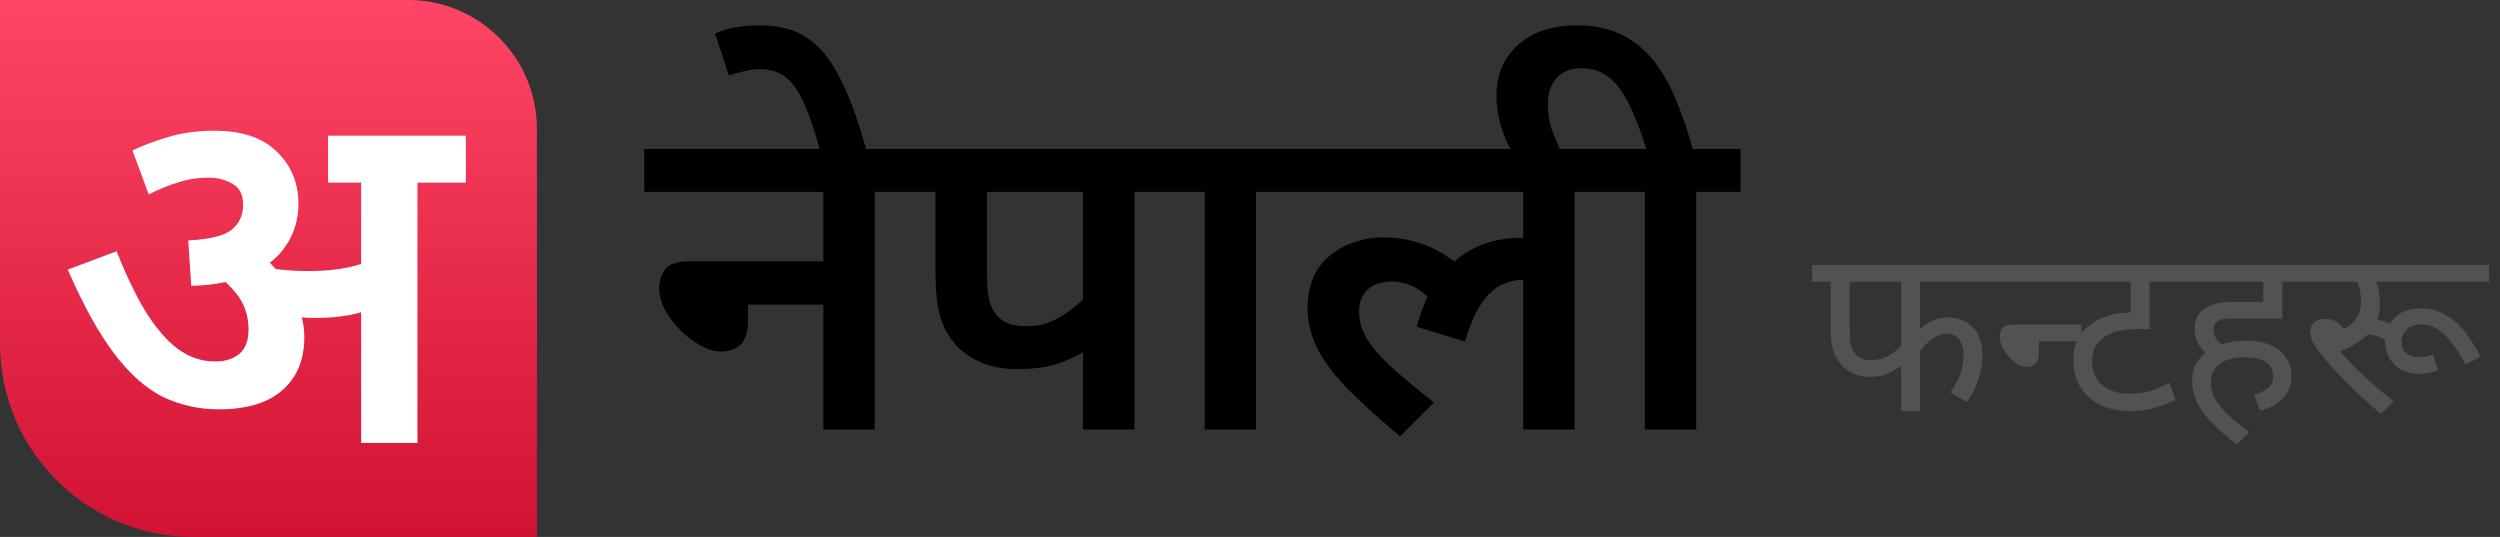 <svg width="149" height="32" viewBox="0 0 149 32" fill="none" xmlns="http://www.w3.org/2000/svg">
<rect x="0" y="0" width="149" height="32" fill="#333333" stroke="none"/>
<path d="M0 0H24.32C28.56 0 32 3.44 32 7.68V32H11.52C5.158 32 0 26.842 0 20.48V0Z" fill="url(#paint0_linear_221_7983)"/>
<path d="M27.767 8.086V10.883H24.88V26.4H21.523V18.608C21.296 18.678 21.072 18.733 20.848 18.774C20.221 18.893 19.543 18.95 18.816 18.95C18.557 18.95 18.279 18.941 17.984 18.918C18.087 19.302 18.138 19.696 18.138 20.099C18.138 21.021 17.933 21.808 17.52 22.454C17.107 23.101 16.519 23.594 15.754 23.926C15.008 24.24 14.106 24.397 13.047 24.397C11.869 24.397 10.759 24.154 9.719 23.661C8.698 23.152 7.728 22.288 6.803 21.072C5.882 19.853 4.96 18.186 4.039 16.067L6.951 14.976C7.501 16.371 8.071 17.558 8.659 18.538C9.267 19.52 9.904 20.266 10.573 20.778C11.261 21.286 12.007 21.542 12.81 21.542C13.437 21.542 13.93 21.386 14.282 21.072C14.637 20.758 14.813 20.285 14.813 19.658C14.813 18.794 14.557 18.058 14.048 17.45C13.872 17.232 13.671 17.018 13.443 16.81C12.826 16.941 12.144 17.018 11.399 17.037L11.219 14.33C12.458 14.269 13.312 14.064 13.783 13.712C14.253 13.338 14.49 12.838 14.49 12.208C14.49 11.578 14.272 11.178 13.84 10.944C13.427 10.707 12.957 10.589 12.429 10.589C11.76 10.589 11.143 10.688 10.573 10.883C10.003 11.062 9.434 11.296 8.864 11.59L7.895 8.97C8.445 8.698 9.139 8.432 9.984 8.176C10.829 7.92 11.76 7.792 12.781 7.792C14.41 7.792 15.645 8.205 16.49 9.03C17.354 9.853 17.786 10.896 17.786 12.15C17.786 13.072 17.539 13.898 17.05 14.624C16.797 15.014 16.474 15.36 16.08 15.664C16.199 15.779 16.314 15.901 16.432 16.032C16.519 16.045 16.608 16.058 16.698 16.067C17.207 16.125 17.767 16.154 18.375 16.154C19.258 16.154 20.032 16.086 20.701 15.949C20.967 15.894 21.242 15.821 21.523 15.731V10.883H19.552V8.086H27.767Z" fill="white"/>
<path d="M100.883 8.88C100.579 7.75 100.23 6.739 99.837 5.843C99.459 4.928 99.001 4.15 98.464 3.504C97.926 2.858 97.29 2.365 96.557 2.026C95.84 1.686 94.989 1.514 94.003 1.514C92.515 1.514 91.341 1.901 90.48 2.672C89.622 3.44 89.19 4.464 89.19 5.734C89.19 6.256 89.264 6.784 89.405 7.322C89.533 7.805 89.737 8.323 90.01 8.88H51.619C51.206 7.408 50.784 6.195 50.355 5.251C49.907 4.266 49.434 3.504 48.931 2.966C48.429 2.429 47.882 2.051 47.289 1.837C46.681 1.622 46.019 1.514 45.302 1.514C44.765 1.514 44.288 1.552 43.878 1.622C43.446 1.693 43.027 1.821 42.614 2L43.446 4.499C43.699 4.41 43.984 4.33 44.307 4.256C44.611 4.166 44.944 4.122 45.302 4.122C45.91 4.122 46.422 4.285 46.835 4.605C47.245 4.928 47.613 5.456 47.936 6.192C48.243 6.87 48.547 7.766 48.851 8.88H38.4V11.434H49.072V15.574H41.088C40.371 15.574 39.888 15.734 39.635 16.058C39.405 16.381 39.286 16.765 39.286 17.213C39.286 17.606 39.405 18.029 39.635 18.477C39.888 18.906 40.192 19.309 40.55 19.686C40.928 20.061 41.331 20.368 41.76 20.598C42.189 20.832 42.592 20.95 42.969 20.95C43.472 20.95 43.865 20.806 44.154 20.518C44.438 20.234 44.582 19.766 44.582 19.12V18.154H49.072V25.6H52.134V11.434H55.757V16.192C55.757 16.979 55.801 17.651 55.891 18.208C55.981 18.746 56.125 19.21 56.323 19.606C56.518 19.981 56.771 20.339 57.075 20.682C57.453 21.056 57.936 21.37 58.528 21.622C59.136 21.872 59.834 21.997 60.624 21.997C61.306 21.997 61.904 21.942 62.425 21.837C62.944 21.728 63.437 21.558 63.904 21.325C64.115 21.222 64.329 21.11 64.547 20.986V25.6H67.613V11.434H71.798V25.6H74.861V11.434H90.781V14.179C90.736 14.176 90.691 14.176 90.646 14.176C89.123 14.176 87.824 14.624 86.749 15.52C86.723 15.539 86.698 15.562 86.675 15.584C86.352 15.344 86.025 15.133 85.702 14.954C85.216 14.685 84.707 14.49 84.169 14.365C83.648 14.221 83.059 14.147 82.394 14.147C81.894 14.147 81.382 14.23 80.864 14.39C80.342 14.534 79.859 14.774 79.411 15.117C78.963 15.44 78.605 15.869 78.336 16.406C78.067 16.944 77.933 17.597 77.933 18.368C77.933 19.248 78.147 20.09 78.579 20.896C79.008 21.683 79.635 22.49 80.461 23.315C81.283 24.138 82.278 25.034 83.443 26.003L85.459 23.987C84.419 23.162 83.568 22.454 82.906 21.862C82.259 21.254 81.776 20.688 81.453 20.17C81.149 19.651 80.998 19.12 80.998 18.582C80.998 18.045 81.158 17.616 81.481 17.293C81.821 16.954 82.304 16.784 82.931 16.784C83.613 16.784 84.205 16.979 84.707 17.373C84.835 17.469 84.963 17.568 85.091 17.674C84.832 18.211 84.614 18.81 84.438 19.472L87.315 20.358C87.6 19.354 87.933 18.592 88.307 18.074C88.685 17.536 89.078 17.168 89.491 16.97C89.92 16.774 90.333 16.675 90.726 16.675C90.746 16.675 90.761 16.675 90.781 16.678V25.6H93.846V11.434H98.035V25.6H101.097V11.434H103.734V8.88H100.883ZM64.547 17.837C64.422 17.962 64.278 18.096 64.118 18.234C63.741 18.557 63.302 18.845 62.8 19.094C62.297 19.328 61.76 19.443 61.187 19.443C60.794 19.443 60.461 19.398 60.192 19.309C59.923 19.219 59.699 19.085 59.52 18.906C59.36 18.746 59.225 18.557 59.117 18.342C59.011 18.109 58.931 17.814 58.877 17.456C58.842 17.078 58.822 16.576 58.822 15.949V11.434H64.547V17.837ZM92.963 8.88C92.787 8.502 92.633 8.128 92.496 7.75C92.336 7.286 92.256 6.765 92.256 6.192C92.256 5.546 92.425 5.037 92.765 4.659C93.107 4.266 93.616 4.067 94.297 4.067C94.909 4.067 95.437 4.246 95.885 4.605C96.333 4.963 96.736 5.501 97.094 6.218C97.453 6.918 97.792 7.805 98.115 8.88H92.963Z" fill="black"/>
<path d="M114.44 16.79V20.122L114.188 19.884C114.449 19.576 114.734 19.338 115.042 19.17C115.35 19.002 115.7 18.918 116.092 18.918C116.699 18.918 117.193 19.114 117.576 19.506C117.959 19.889 118.15 20.439 118.15 21.158C118.15 21.587 118.08 22.045 117.94 22.53C117.8 23.015 117.567 23.491 117.24 23.958L116.232 23.384C116.465 23.085 116.657 22.74 116.806 22.348C116.955 21.956 117.03 21.569 117.03 21.186C117.03 20.747 116.937 20.421 116.75 20.206C116.563 19.991 116.307 19.884 115.98 19.884C115.793 19.884 115.597 19.94 115.392 20.052C115.187 20.155 114.981 20.313 114.776 20.528C114.571 20.733 114.365 20.985 114.16 21.284L114.44 20.402V24.504H113.306V21.298L113.53 21.62C113.297 21.825 113.012 22.017 112.676 22.194C112.349 22.371 111.948 22.46 111.472 22.46C111.099 22.46 110.763 22.395 110.464 22.264C110.165 22.124 109.927 21.951 109.75 21.746C109.601 21.569 109.475 21.377 109.372 21.172C109.279 20.967 109.209 20.733 109.162 20.472C109.125 20.211 109.106 19.903 109.106 19.548V16.79H108V15.796H119.004V16.79H114.44ZM110.24 16.79V19.464C110.24 19.977 110.268 20.346 110.324 20.57C110.38 20.794 110.483 20.985 110.632 21.144C110.735 21.256 110.856 21.34 110.996 21.396C111.136 21.443 111.295 21.466 111.472 21.466C111.78 21.466 112.055 21.419 112.298 21.326C112.541 21.223 112.765 21.088 112.97 20.92C113.185 20.743 113.381 20.551 113.558 20.346L113.306 21.102V16.79H110.24ZM121.517 20.332V21.088C121.517 21.349 121.451 21.545 121.321 21.676C121.19 21.807 121.017 21.872 120.803 21.872C120.635 21.872 120.453 21.816 120.257 21.704C120.07 21.592 119.893 21.443 119.725 21.256C119.566 21.069 119.435 20.873 119.333 20.668C119.23 20.453 119.179 20.248 119.179 20.052C119.179 19.837 119.239 19.665 119.361 19.534C119.491 19.403 119.715 19.338 120.033 19.338H124.051V20.332H121.517ZM118.661 15.796H123.883V16.79H118.661V15.796ZM130.189 16.79H128.117V19.618H127.347C126.899 19.618 126.526 19.655 126.227 19.73C125.928 19.805 125.672 19.912 125.457 20.052C125.214 20.22 125.023 20.425 124.883 20.668C124.752 20.911 124.687 21.186 124.687 21.494C124.687 21.942 124.79 22.315 124.995 22.614C125.2 22.903 125.466 23.118 125.793 23.258C126.129 23.398 126.493 23.468 126.885 23.468C127.389 23.468 127.818 23.412 128.173 23.3C128.528 23.179 128.901 23.015 129.293 22.81L129.671 23.846C129.26 24.033 128.822 24.191 128.355 24.322C127.898 24.443 127.422 24.504 126.927 24.504C126.283 24.504 125.704 24.383 125.191 24.14C124.687 23.897 124.29 23.547 124.001 23.09C123.712 22.633 123.567 22.077 123.567 21.424C123.567 20.817 123.726 20.309 124.043 19.898C124.36 19.478 124.776 19.161 125.289 18.946C125.812 18.731 126.367 18.624 126.955 18.624H127.025L126.983 18.68V16.79H122.923V15.796H130.189V16.79ZM131.756 21.298C131.522 21.13 131.303 20.906 131.098 20.626C130.902 20.337 130.804 19.987 130.804 19.576C130.804 19.315 130.85 19.091 130.944 18.904C131.037 18.717 131.163 18.563 131.322 18.442C131.462 18.33 131.616 18.241 131.784 18.176C131.952 18.111 132.138 18.064 132.344 18.036C132.558 18.008 132.792 17.994 133.044 17.994H134.892V16.79H129.838V15.796H137.482V16.79H136.026V18.988H133.058C132.768 18.988 132.563 19.002 132.442 19.03C132.32 19.058 132.218 19.105 132.134 19.17C132.068 19.226 132.017 19.296 131.98 19.38C131.942 19.455 131.924 19.543 131.924 19.646C131.924 19.87 131.989 20.066 132.12 20.234C132.26 20.402 132.418 20.547 132.596 20.668L131.756 21.298ZM134.332 23.538C134.668 23.435 134.943 23.3 135.158 23.132C135.372 22.964 135.48 22.731 135.48 22.432C135.48 22.077 135.344 21.802 135.074 21.606C134.803 21.401 134.364 21.298 133.758 21.298C133.114 21.298 132.619 21.433 132.274 21.704C131.938 21.965 131.77 22.32 131.77 22.768C131.77 22.983 131.798 23.193 131.854 23.398C131.91 23.594 132.017 23.804 132.176 24.028C132.334 24.252 132.563 24.504 132.862 24.784C133.17 25.064 133.571 25.386 134.066 25.75L133.31 26.492C132.74 26.044 132.255 25.619 131.854 25.218C131.462 24.826 131.163 24.425 130.958 24.014C130.752 23.603 130.65 23.16 130.65 22.684C130.65 22.161 130.799 21.723 131.098 21.368C131.406 21.013 131.798 20.747 132.274 20.57C132.759 20.393 133.272 20.304 133.814 20.304C134.458 20.304 134.98 20.402 135.382 20.598C135.792 20.794 136.091 21.051 136.278 21.368C136.474 21.676 136.572 22.007 136.572 22.362C136.572 22.903 136.413 23.351 136.096 23.706C135.778 24.061 135.316 24.317 134.71 24.476L134.332 23.538ZM141.111 16.79L141.503 16.58C141.606 16.729 141.685 16.93 141.741 17.182C141.807 17.434 141.839 17.737 141.839 18.092C141.839 18.615 141.732 19.058 141.517 19.422C141.303 19.777 141.009 20.08 140.635 20.332C140.262 20.584 139.837 20.803 139.361 20.99L139.417 20.878C139.697 21.205 140.01 21.545 140.355 21.9C140.71 22.245 141.083 22.591 141.475 22.936C141.867 23.272 142.264 23.599 142.665 23.916L141.909 24.672C141.359 24.215 140.841 23.753 140.355 23.286C139.87 22.819 139.441 22.381 139.067 21.97C138.694 21.559 138.4 21.209 138.185 20.92C137.98 20.631 137.845 20.402 137.779 20.234C137.723 20.066 137.695 19.903 137.695 19.744C137.695 19.623 137.723 19.506 137.779 19.394C137.845 19.282 137.943 19.189 138.073 19.114C138.204 19.039 138.377 19.002 138.591 19.002C138.946 19.002 139.235 19.119 139.459 19.352C139.683 19.585 139.884 19.903 140.061 20.304L139.193 19.814C139.725 19.637 140.113 19.394 140.355 19.086C140.598 18.769 140.719 18.391 140.719 17.952C140.719 17.681 140.682 17.415 140.607 17.154C140.542 16.883 140.458 16.697 140.355 16.594L140.985 16.79H137.135V15.796H148.349V16.79H141.111ZM142.931 20.836C142.642 20.575 142.339 20.36 142.021 20.192C141.713 20.015 141.298 19.926 140.775 19.926L140.649 18.946C141.144 18.946 141.573 19.002 141.937 19.114C142.311 19.217 142.642 19.366 142.931 19.562V20.836ZM144.107 22.278C143.734 22.278 143.398 22.194 143.099 22.026C142.81 21.858 142.577 21.629 142.399 21.34C142.231 21.041 142.147 20.696 142.147 20.304C142.147 19.987 142.222 19.683 142.371 19.394C142.53 19.095 142.763 18.853 143.071 18.666C143.389 18.479 143.79 18.386 144.275 18.386C144.845 18.386 145.344 18.517 145.773 18.778C146.212 19.03 146.599 19.375 146.935 19.814C147.271 20.243 147.57 20.724 147.831 21.256L146.949 21.732C146.669 21.191 146.389 20.747 146.109 20.402C145.829 20.047 145.545 19.781 145.255 19.604C144.966 19.427 144.649 19.338 144.303 19.338C143.902 19.338 143.608 19.441 143.421 19.646C143.235 19.842 143.141 20.071 143.141 20.332C143.141 20.677 143.239 20.925 143.435 21.074C143.631 21.214 143.865 21.284 144.135 21.284C144.275 21.284 144.411 21.275 144.541 21.256C144.681 21.228 144.831 21.181 144.989 21.116L145.325 22.054C145.092 22.147 144.873 22.208 144.667 22.236C144.462 22.264 144.275 22.278 144.107 22.278Z" fill="#525252"/>
<defs>
<linearGradient id="paint0_linear_221_7983" x1="16" y1="0" x2="16" y2="32" gradientUnits="userSpaceOnUse">
<stop stop-color="#FF4565"/>
<stop offset="1" stop-color="#D11233"/>
</linearGradient>
</defs>
</svg>
